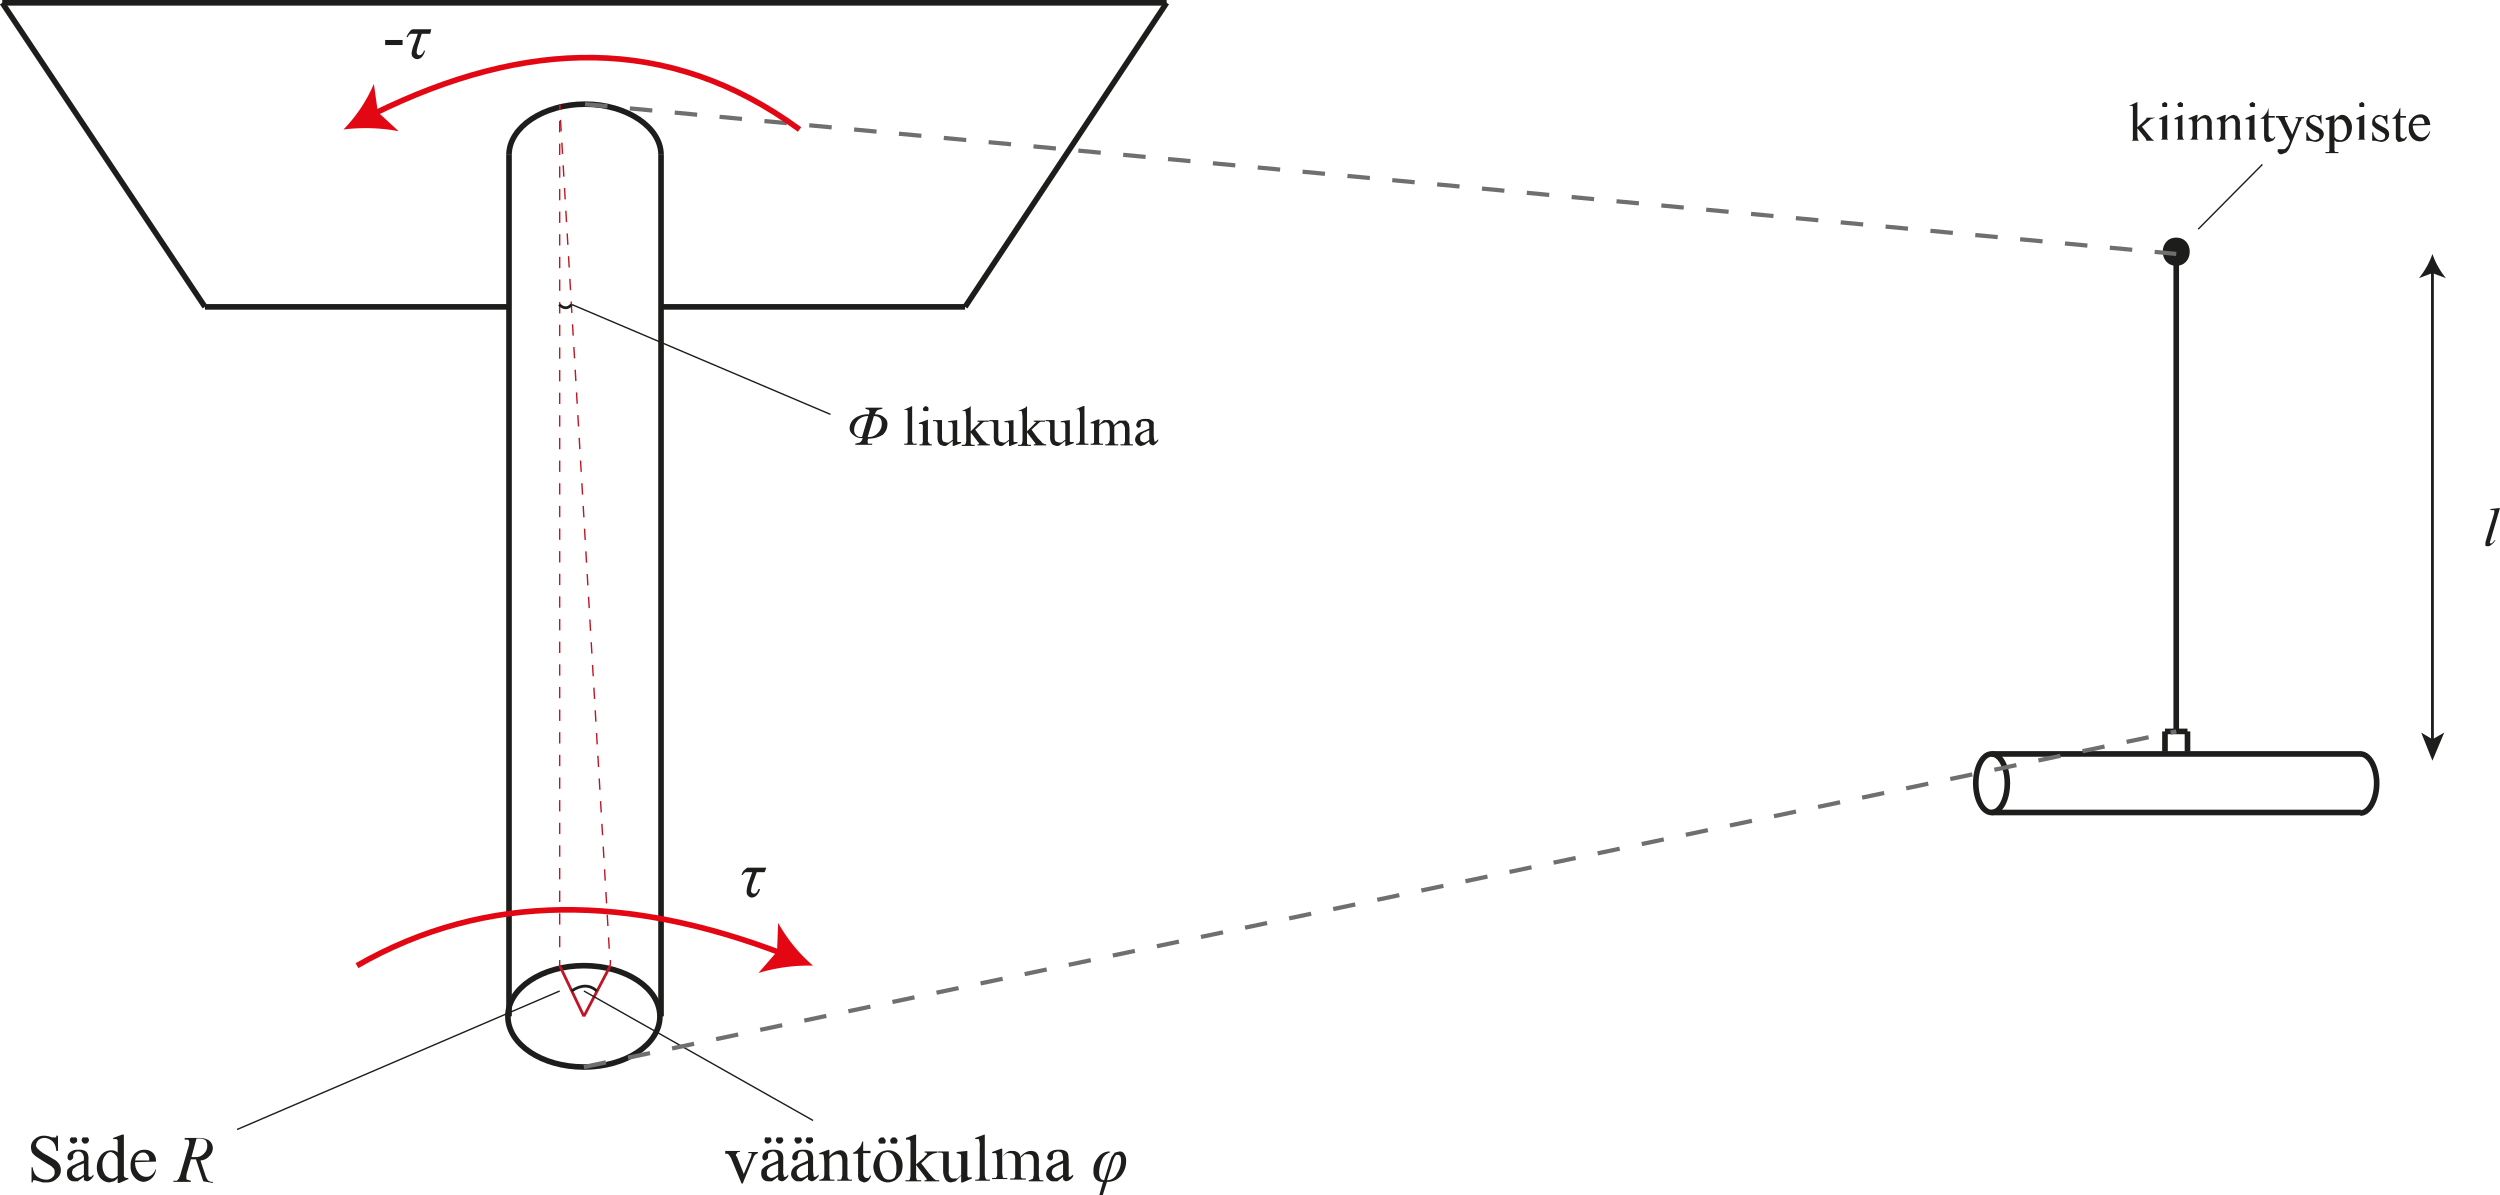 <svg xmlns="http://www.w3.org/2000/svg" viewBox="0 0 444 212.3">
  <defs>
    <style>
      .cls-1, .cls-10, .cls-2, .cls-3, .cls-4, .cls-5, .cls-6, .cls-7, .cls-9 {
        fill: none;
        stroke-miterlimit: 10;
      }

      .cls-1, .cls-6, .cls-7 {
        stroke: #1d1d1b;
      }

      .cls-2, .cls-3, .cls-4, .cls-5 {
        stroke: #be1622;
      }

      .cls-2, .cls-3, .cls-4, .cls-7 {
        stroke-width: 0.25px;
      }

      .cls-3 {
        stroke-dasharray: 2.01 2.01;
      }

      .cls-4 {
        stroke-dasharray: 2.02 2.02;
      }

      .cls-5, .cls-6 {
        stroke-width: 0.5px;
      }

      .cls-8 {
        fill: #1d1d1b;
      }

      .cls-9 {
        stroke: #706f6f;
        stroke-width: 0.75px;
        stroke-dasharray: 4;
      }

      .cls-10 {
        stroke: #e30613;
      }

      .cls-11 {
        fill: #e30613;
      }
    </style>
  </defs>
  <g id="Layer_1" data-name="Layer 1">
    <line class="cls-1" x1="0.4" y1="0.5" x2="36.4" y2="54.5"/>
    <line class="cls-1" x1="207.2" y1="0.5" x2="0.4" y2="0.5"/>
    <line class="cls-1" x1="36.4" y1="54.5" x2="90.4" y2="54.5"/>
    <line class="cls-1" x1="207.2" y1="0.5" x2="171.4" y2="54.5"/>
    <line class="cls-1" x1="90.4" y1="27.5" x2="90.4" y2="180.5"/>
    <path class="cls-1" d="M189.4,99.4c0-4.9-6.1-9-13.5-9s-13.5,4.1-13.5,9" transform="translate(-72 -71.9)"/>
    <line class="cls-1" x1="117.4" y1="27.5" x2="117.4" y2="180.5"/>
    <line class="cls-1" x1="117.4" y1="54.5" x2="171.4" y2="54.5"/>
    <g>
      <line class="cls-2" x1="99.4" y1="18.5" x2="99.4" y2="19.5"/>
      <line class="cls-3" x1="99.4" y1="21.5" x2="99.4" y2="169.5"/>
      <line class="cls-2" x1="99.4" y1="170.5" x2="99.4" y2="171.5"/>
    </g>
    <g>
      <line class="cls-2" x1="108.4" y1="171.5" x2="108.4" y2="170.5"/>
      <line class="cls-4" x1="108.2" y1="168.5" x2="99.5" y2="20.5"/>
      <line class="cls-2" x1="99.5" y1="19.5" x2="99.4" y2="18.5"/>
    </g>
    <ellipse class="cls-1" cx="103.7" cy="180.5" rx="13.5" ry="9"/>
    <line class="cls-5" x1="99.4" y1="171.5" x2="103.7" y2="180.5"/>
    <line class="cls-5" x1="108.4" y1="171.5" x2="103.7" y2="180.5"/>
    <path class="cls-6" d="M173.5,247.9c1.8-1.2,3.3-1.1,4.5,0" transform="translate(-72 -71.9)"/>
    <line class="cls-7" x1="42.1" y1="200.6" x2="99.4" y2="176"/>
    <g>
      <path class="cls-8" d="M82.3,273.6v2.7H82a3.5,3.5,0,0,0-.3-1.2,2,2,0,0,0-.8-.8,2,2,0,0,0-1.1-.3,1.8,1.8,0,0,0-1,.4,1.5,1.5,0,0,0-.4.9.9.9,0,0,0,.3.6,5.7,5.7,0,0,0,1.7,1.2l1.5.9a2.7,2.7,0,0,1,.7.8,2,2,0,0,1,.2.9,1.8,1.8,0,0,1-.7,1.5,2.4,2.4,0,0,1-1.8.7h-.7l-.7-.2-.7-.2h-.3c0,.1-.1.2-.1.4h-.2v-2.7h.2a3.4,3.4,0,0,0,.4,1.2,1.9,1.9,0,0,0,.8.7,2.4,2.4,0,0,0,1.2.3,1.4,1.4,0,0,0,1.1-.4,1,1,0,0,0,.4-.9,1.3,1.3,0,0,0-.1-.6l-.5-.5-1.3-.8-1.4-.9a4.6,4.6,0,0,1-.7-.7,2.9,2.9,0,0,1-.2-.9,1.8,1.8,0,0,1,.7-1.5,2.3,2.3,0,0,1,1.6-.6,3.5,3.5,0,0,1,1.4.3h.7c.1,0,.1-.1.1-.3Z" transform="translate(-72 -71.9)"/>
      <path class="cls-8" d="M86.9,280.9l-1.1.8h-.7a1.2,1.2,0,0,1-.9-.4,1.5,1.5,0,0,1-.3-1,1.7,1.7,0,0,1,.1-.7,3.5,3.5,0,0,1,.9-.7l2-.9v-.2a1.6,1.6,0,0,0-.3-1.1.9.9,0,0,0-.7-.3.8.8,0,0,0-.6.2c-.2.2-.3.3-.3.5v.3a.5.5,0,0,1-.2.4l-.3.2a.5.5,0,0,1-.4-.2c-.1-.1-.1-.2-.1-.4a1.1,1.1,0,0,1,.5-.9,2,2,0,0,1,1.4-.4,2.2,2.2,0,0,1,1.2.2,1,1,0,0,1,.5.6,2.2,2.2,0,0,1,.1,1v2.8a.3.3,0,0,1,.1.2h.4l.4-.4v.3q-.6.9-1.2.9l-.5-.2C86.9,281.5,86.9,281.2,86.9,280.9Zm-1.8-7h.4a.6.6,0,0,1,.2.5c0,.2,0,.3-.2.4s-.2.2-.4.2a.6.6,0,0,1-.5-.2.5.5,0,0,1-.2-.4c0-.2.1-.3.2-.5Zm1.8,6.6v-2l-1.2.5-.7.5a1.4,1.4,0,0,0-.2.6.8.8,0,0,0,.3.7.9.9,0,0,0,.6.3A2.2,2.2,0,0,0,86.9,280.5Zm.2-6.6h.5c.1.2.2.3.2.5a.5.5,0,0,1-.2.4c-.1.2-.3.2-.5.2a.4.4,0,0,1-.4-.2.5.5,0,0,1-.2-.4c0-.2.1-.3.2-.5Z" transform="translate(-72 -71.9)"/>
      <path class="cls-8" d="M92.9,281.1a1.9,1.9,0,0,1-.7.6l-.8.2a2.3,2.3,0,0,1-1.6-.8,2.9,2.9,0,0,1-.6-1.9,3.5,3.5,0,0,1,.7-2.1,2.3,2.3,0,0,1,1.9-.9,1.5,1.5,0,0,1,1.1.4v-2.1c0-.1-.1-.2-.2-.3h-.6V274l1.6-.6h.3v7.3c.1.2.1.3.2.3s.1.1.2.1h.4v.2l-1.6.7h-.3Zm0-.4v-2.8a1.4,1.4,0,0,0-.2-.7l-.5-.5-.5-.2a1.1,1.1,0,0,0-.9.5,2.4,2.4,0,0,0-.6,1.8,3,3,0,0,0,.5,1.8,1.7,1.7,0,0,0,1.2.6A1.4,1.4,0,0,0,92.9,280.7Z" transform="translate(-72 -71.9)"/>
      <path class="cls-8" d="M96,278.3a2.7,2.7,0,0,0,.6,1.9,1.7,1.7,0,0,0,1.4.7,1.4,1.4,0,0,0,.9-.3,2,2,0,0,0,.7-1h.1a2.4,2.4,0,0,1-2.2,2.2,2.3,2.3,0,0,1-1.6-.8,2.7,2.7,0,0,1-.7-2,3.1,3.1,0,0,1,.7-2.2,2.4,2.4,0,0,1,1.8-.7,2,2,0,0,1,1.5.6,2,2,0,0,1,.5,1.5Zm0-.3h2.5c0-.3,0-.6-.1-.7a1,1,0,0,0-.4-.5.7.7,0,0,0-.6-.2,1,1,0,0,0-.9.4A1.6,1.6,0,0,0,96,278Z" transform="translate(-72 -71.9)"/>
      <path class="cls-8" d="M108.1,281.7l-1.3-3.9h-.9l-.7,2.4a2.8,2.8,0,0,0-.1.8c0,.2,0,.3.1.4l.7.2v.2h-3.1v-.2h.6l.3-.3a3.4,3.4,0,0,0,.4-1l1.4-4.8a2,2,0,0,0,.1-.7.6.6,0,0,0-.2-.5h-.6v-.3h2.5a3.1,3.1,0,0,1,1.9.5,1.8,1.8,0,0,1,.6,1.3,2,2,0,0,1-.6,1.4,2.3,2.3,0,0,1-1.6.8l.8,2.4a3.8,3.8,0,0,0,.5,1.1,1.2,1.2,0,0,0,.9.3v.2Zm-2.1-4.3h.7a1.9,1.9,0,0,0,1.5-.6,1.8,1.8,0,0,0,.6-1.4,1.5,1.5,0,0,0-.3-1,1.8,1.8,0,0,0-1.1-.3h-.5Z" transform="translate(-72 -71.9)"/>
    </g>
    <line class="cls-7" x1="103.7" y1="176" x2="144.4" y2="199"/>
    <g>
      <path class="cls-8" d="M200.8,276.3h2.6v.2h-.2c-.2,0-.3.1-.3.2s-.2.1-.2.3a.8.8,0,0,0,.2.4l1.2,3,1.3-3.1a4.3,4.3,0,0,1,.1-.5.1.1,0,0,0-.1-.1h-.5v-.2h1.7v.2l-.4.2a1.5,1.5,0,0,0-.4.6l-1.9,4.6h-.2l-1.9-4.6-.3-.4q0-.1-.3-.3h-.4Z" transform="translate(-72 -71.9)"/>
      <path class="cls-8" d="M210.2,280.9l-1.1.8h-.7a1.2,1.2,0,0,1-.9-.4,1.5,1.5,0,0,1-.3-1,1.7,1.7,0,0,1,.1-.7,3.5,3.5,0,0,1,.9-.7l2-.9v-.2a1.6,1.6,0,0,0-.3-1.1.9.9,0,0,0-.7-.3l-.6.2a.6.6,0,0,0-.2.5v.3a.5.5,0,0,1-.2.4l-.3.2a.5.5,0,0,1-.4-.2c-.1-.1-.1-.2-.1-.4a1.1,1.1,0,0,1,.5-.9,2,2,0,0,1,1.4-.4,2.2,2.2,0,0,1,1.2.2,1,1,0,0,1,.5.6,2.2,2.2,0,0,1,.1,1v1.8a2.2,2.2,0,0,0,.1,1v.2h.4l.4-.4v.3q-.6.9-1.2.9l-.5-.2C210.2,281.5,210.2,281.2,210.2,280.9Zm-1.8-7h.4a.6.6,0,0,1,.2.5c0,.2,0,.3-.2.4s-.2.2-.4.2a.6.6,0,0,1-.5-.2c-.1-.1-.1-.2-.1-.4a.9.9,0,0,1,.1-.5Zm1.8,6.6v-2l-1.2.5c-.3.2-.5.3-.6.5a.7.7,0,0,0-.2.6c0,.3,0,.6.2.7a.9.9,0,0,0,.6.3A2.2,2.2,0,0,0,210.2,280.5Zm.3-6.6h.4c.1.2.2.3.2.5a.5.5,0,0,1-.2.4.4.4,0,0,1-.4.2c-.2,0-.4,0-.5-.2a.5.5,0,0,1-.2-.4c0-.2.1-.3.2-.5Z" transform="translate(-72 -71.9)"/>
      <path class="cls-8" d="M215.5,280.9l-1.1.8h-.6a1,1,0,0,1-.9-.4,1.2,1.2,0,0,1-.4-1,1.9,1.9,0,0,1,.2-.7,1.9,1.9,0,0,1,.8-.7l2-.9v-.2a1.6,1.6,0,0,0-.3-1.1.8.8,0,0,0-.7-.3.8.8,0,0,0-.6.2c-.1.2-.2.3-.2.5v.3c0,.2-.1.3-.1.4l-.4.2a.5.5,0,0,1-.4-.2c-.1-.1-.1-.2-.1-.4a1.4,1.4,0,0,1,.5-.9,2.2,2.2,0,0,1,1.5-.4,2,2,0,0,1,1.1.2c.3.1.4.3.5.6a2.2,2.2,0,0,1,.1,1v1.8a7.7,7.7,0,0,0,.1,1c0,.1,0,.2.1.2h.3l.5-.4v.3c-.5.6-.9.9-1.3.9l-.4-.2C215.5,281.5,215.5,281.2,215.5,280.9Zm-1.8-7h.5c.1.2.2.3.2.5a.5.5,0,0,1-.2.4.6.6,0,0,1-.5.2c-.2,0-.3,0-.4-.2s-.2-.2-.2-.4a.6.6,0,0,1,.2-.5Zm1.8,6.6v-2l-1.2.5c-.3.2-.5.3-.6.5a.7.7,0,0,0-.2.6,1.2,1.2,0,0,0,.2.7.9.9,0,0,0,.6.3A2.2,2.2,0,0,0,215.5,280.5Zm.3-6.6h.4a.6.6,0,0,1,.2.5c0,.2,0,.3-.2.4s-.2.2-.4.2a.6.6,0,0,1-.5-.2.5.5,0,0,1-.2-.4c0-.2.1-.3.2-.5Z" transform="translate(-72 -71.9)"/>
      <path class="cls-8" d="M219.3,277.3a2.6,2.6,0,0,1,1.8-1.1,1.1,1.1,0,0,1,.8.2,1.3,1.3,0,0,1,.5.7,3.1,3.1,0,0,1,.1,1.1v2.3c0,.3,0,.6.1.7s.1.1.2.2h.5v.2h-2.6v-.2h.6a.5.5,0,0,0,.2-.4,1.2,1.2,0,0,0,.1-.5v-2.2a2.7,2.7,0,0,0-.2-1.1.9.9,0,0,0-.7-.3,1.9,1.9,0,0,0-1.4.8v2.8a5.6,5.6,0,0,0,.1.7.2.2,0,0,0,.2.2h.6v.2h-2.7v-.2h.2l.5-.2a1.5,1.5,0,0,0,.2-.8v-2a10.5,10.5,0,0,0-.1-1.2c0-.1-.1-.2-.1-.3h-.7v-.2l1.6-.6h.2Z" transform="translate(-72 -71.9)"/>
      <path class="cls-8" d="M225.3,274.6v1.7h1.3v.4h-1.3v3.5a1,1,0,0,0,.2.7.5.5,0,0,0,.4.2h.3c.2-.1.2-.2.3-.4h.2a1.9,1.9,0,0,1-.5.9,1.3,1.3,0,0,1-.8.3l-.5-.2a.8.8,0,0,1-.4-.4,2.2,2.2,0,0,1-.1-.9v-3.6h-.9v-.2c.2,0,.4-.2.7-.4l.6-.7a3.4,3.4,0,0,0,.3-.8Z" transform="translate(-72 -71.9)"/>
      <path class="cls-8" d="M229.7,276.2a2.5,2.5,0,0,1,2,.9,2.8,2.8,0,0,1,.6,1.8,4,4,0,0,1-.3,1.5,3.6,3.6,0,0,1-1,1.1,2.8,2.8,0,0,1-1.3.4,2.6,2.6,0,0,1-2-1,3.2,3.2,0,0,1-.6-1.8,4.2,4.2,0,0,1,.4-1.5,2.2,2.2,0,0,1,1-1.1A2.7,2.7,0,0,1,229.7,276.2Zm-1-2.3c.2,0,.3,0,.4.2s.2.2.2.4a.6.6,0,0,1-.2.5h-.9c-.1-.2-.2-.3-.2-.5a.5.5,0,0,1,.2-.4A.6.6,0,0,1,228.7,273.9Zm.8,2.6-.6.2a1.8,1.8,0,0,0-.5.7,3.7,3.7,0,0,0-.2,1.2,4.2,4.2,0,0,0,.5,2,1.2,1.2,0,0,0,1.2.8,1.3,1.3,0,0,0,1-.4,3.2,3.2,0,0,0,.3-1.6,3.9,3.9,0,0,0-.6-2.3A1.3,1.3,0,0,0,229.5,276.5Zm1.3-2.6a.4.4,0,0,1,.4.2.5.5,0,0,1,.2.4c0,.2-.1.3-.2.5h-.9c-.1-.2-.2-.3-.2-.5a.5.5,0,0,1,.2-.4C230.4,273.9,230.6,273.9,230.8,273.9Z" transform="translate(-72 -71.9)"/>
      <path class="cls-8" d="M234.7,273.4v5.3l1.4-1.2c.2-.3.4-.5.5-.5v-.2c0-.1,0-.1-.1-.2h-.3v-.2h2.3v.2l-.8.2-.7.4-1.4,1.3,1.4,1.8.8.9c.2.1.3.3.5.3h.5v.2h-2.6v-.2h.3a.3.3,0,0,0,.1-.2l-.3-.4-1.6-2.1v1.8c0,.3,0,.6.1.7a.2.2,0,0,0,.2.2h.6v.2h-2.8v-.2h.6c.1-.1.2-.1.2-.2s.1-.4.1-.7v-6l-.2-.3h-.6V274l1.6-.6Z" transform="translate(-72 -71.9)"/>
      <path class="cls-8" d="M243.8,276.3v4.4c.1.2.1.3.2.3h.6v.2l-1.6.7h-.3v-1.2l-1,1-.8.2a1.3,1.3,0,0,1-.8-.3,1.6,1.6,0,0,1-.4-.7,2.7,2.7,0,0,1-.2-1.1v-3l-.3-.2h-.6v-.2h1.9v3.6a1.3,1.3,0,0,0,.3,1,.7.7,0,0,0,.6.2h.6l.7-.6v-3.1c0-.3,0-.5-.1-.6l-.7-.2v-.2Z" transform="translate(-72 -71.9)"/>
      <path class="cls-8" d="M246.9,273.4v7.1a3.5,3.5,0,0,0,.1.6l.2.3h.6v.2h-2.6v-.2h.5c.1,0,.1-.1.2-.2s.1-.4.1-.7v-4.9a2.5,2.5,0,0,0-.1-1.1.4.4,0,0,0-.1-.3h-.6V274l1.6-.6Z" transform="translate(-72 -71.9)"/>
      <path class="cls-8" d="M250,277.3l.7-.7.6-.3h.6a1.6,1.6,0,0,1,.9.3,1,1,0,0,1,.4.8,2.7,2.7,0,0,1,1.1-.9,1.7,1.7,0,0,1,1.6,0,1.3,1.3,0,0,1,.5.7,3.1,3.1,0,0,1,.1,1.1v2.3c0,.3.1.5.1.7s.1.1.2.2h.5v.2h-2.6v-.2h.1l.5-.2c.1,0,.2-.1.2-.3s.1-.2.1-.5v-2.3a2.2,2.2,0,0,0-.2-1,.9.9,0,0,0-.7-.3H254l-.7.6h0v3.5l.3.2h.6v.2h-2.8v-.2h.7l.2-.3v-2.9c0-.5,0-.8-.2-1a.8.8,0,0,0-.7-.3h-.6l-.8.6v2.9a5.6,5.6,0,0,0,.1.7.2.2,0,0,0,.2.2h.6v.2h-2.7v-.2h.6c.1,0,.1-.1.2-.2s.1-.4.1-.7v-2.1a10.4,10.4,0,0,0-.1-1.1c0-.1-.1-.2-.1-.3h-.7v-.2l1.6-.6h.2Z" transform="translate(-72 -71.9)"/>
      <path class="cls-8" d="M260.8,280.9l-1,.8h-.7a1,1,0,0,1-.9-.4,1.2,1.2,0,0,1-.4-1,1.9,1.9,0,0,1,.2-.7,2.9,2.9,0,0,1,.8-.7l2-.9v-.2a2.7,2.7,0,0,0-.2-1.1,1.1,1.1,0,0,0-.8-.3l-.6.2c-.1.2-.2.3-.2.5v.3c0,.2,0,.3-.1.4a.5.5,0,0,1-.4.2l-.3-.2a.5.5,0,0,1-.2-.4,1.4,1.4,0,0,1,.5-.9,2.4,2.4,0,0,1,1.5-.4,2.2,2.2,0,0,1,1.2.2,1,1,0,0,1,.5.6,7.7,7.7,0,0,1,.1,1v3h.3l.5-.4v.3a1.7,1.7,0,0,1-1.3.9l-.4-.2A1.2,1.2,0,0,1,260.8,280.9Zm0-.4v-2l-1.1.5c-.3.2-.6.3-.7.5a1.4,1.4,0,0,0-.2.6.8.8,0,0,0,.3.7.5.5,0,0,0,.5.3A2.2,2.2,0,0,0,260.8,280.5Z" transform="translate(-72 -71.9)"/>
      <path class="cls-8" d="M267.8,284.3h-.6l.7-2.5a1.5,1.5,0,0,1-1.3-.5,2,2,0,0,1-.4-1.4,3.5,3.5,0,0,1,.8-2.4,2.5,2.5,0,0,1,2.1-1.1v.2a2.2,2.2,0,0,0-1.4,1.3,6.3,6.3,0,0,0-.5,2.2c0,.9.3,1.4.9,1.4l.8-2.6c.2-.7.4-1.2.5-1.5l.6-.8.8-.2a.9.9,0,0,1,.9.5,2.1,2.1,0,0,1,.3,1.2,4.1,4.1,0,0,1-.9,2.6,3.1,3.1,0,0,1-2.5,1.1Zm.8-2.8a1.9,1.9,0,0,0,1.8-1.2,4.1,4.1,0,0,0,.7-2.3c0-.7-.2-1-.6-1s-.3.1-.5.3a6.3,6.3,0,0,0-.6,1.7Z" transform="translate(-72 -71.9)"/>
    </g>
    <path class="cls-8" d="M203.9,227.3h-.2a2,2,0,0,1,.4-.8l.6-.5h3.4l-.3.8h-1.4l-.8,2.2a5.8,5.8,0,0,0-.2,1,.5.5,0,0,0,.6.6c.3,0,.5-.3.7-.8h.3q-.5,1.5-1.5,1.5a.7.7,0,0,1-.6-.3c-.2-.1-.3-.4-.3-.8a5.4,5.4,0,0,1,.4-1.7l.6-1.7h-1.1C204.3,226.8,204.1,227,203.9,227.3Z" transform="translate(-72 -71.9)"/>
    <g>
      <path class="cls-8" d="M140.4,79h3.1v.9h-3.1Z" transform="translate(-72 -71.9)"/>
      <path class="cls-8" d="M144.4,78.5h-.2a2.6,2.6,0,0,1,.5-.9,1,1,0,0,1,.6-.5h3.3l-.2.8h-1.5l-.7,2.2a5.8,5.8,0,0,0-.2,1c0,.4.2.6.5.6s.6-.3.8-.8h.2c-.3,1-.8,1.5-1.4,1.5a.9.9,0,0,1-.7-.3c-.2-.1-.3-.4-.3-.8a6.8,6.8,0,0,1,.5-1.7l.6-1.7h-1.1C144.8,77.9,144.6,78.1,144.4,78.5Z" transform="translate(-72 -71.9)"/>
    </g>
    <path class="cls-6" d="M171.3,126c.9.8,1.6.7,2.2,0" transform="translate(-72 -71.9)"/>
    <line class="cls-7" x1="101.6" y1="54.1" x2="147.5" y2="73.6"/>
    <g>
      <path class="cls-8" d="M226.3,145.5a1.1,1.1,0,0,0,.1-.5.4.4,0,0,0-.1-.3l-.6-.2v-.2h3v.2l-.8.2a1.2,1.2,0,0,0-.5.8,2.2,2.2,0,0,1,1.7.6,1.3,1.3,0,0,1,.5,1.2,2.5,2.5,0,0,1-.8,1.8,4.7,4.7,0,0,1-2.6.7,1.1,1.1,0,0,0-.1.5.6.6,0,0,0,.1.4h.7v.2h-3v-.2l.8-.2a1.2,1.2,0,0,0,.5-.8,2.1,2.1,0,0,1-1.7-.6,1.4,1.4,0,0,1-.6-1.2,2.2,2.2,0,0,1,.9-1.7A3.8,3.8,0,0,1,226.3,145.5Zm-.1.3a2.4,2.4,0,0,0-1.8.7,2.6,2.6,0,0,0-.7,1.7,1.2,1.2,0,0,0,1.4,1.3Zm-.1,3.7a2.1,2.1,0,0,0,1.8-.7,2.2,2.2,0,0,0,.7-1.7c0-.8-.4-1.3-1.4-1.3Z" transform="translate(-72 -71.9)"/>
      <path class="cls-8" d="M234,144v6a.7.7,0,0,0,.1.5.2.2,0,0,0,.2.2h.5v.2h-2.2v-.2h.4l.2-.2V145c0-.2-.1-.2-.1-.3h-.6l1.3-.6Z" transform="translate(-72 -71.9)"/>
      <path class="cls-8" d="M236.8,146.4V150a.7.7,0,0,0,.1.5l.2.2c0,.1.2.1.4.1v.2h-2.2v-.2h.5v-.2a.7.7,0,0,0,.1-.5v-2.7l-.2-.2h-.5v-.2l1.4-.5Zm-.4-2.4.4.2a.4.4,0,0,1,.1.3c0,.2,0,.3-.1.4h-.7a.5.5,0,0,1-.2-.4l.2-.3Z" transform="translate(-72 -71.9)"/>
      <path class="cls-8" d="M242,146.5v3.7a.3.3,0,0,0,.1.2h.6v.2l-1.3.5h-.2v-.9l-.9.7a.8.8,0,0,1-.7.2l-.6-.2a1.3,1.3,0,0,1-.4-.6,2.2,2.2,0,0,1-.1-.9v-2a.7.7,0,0,0-.1-.5l-.2-.2h-.5v-.2h1.6v3a1.3,1.3,0,0,0,.2.8l.6.2h.4l.7-.5v-2.6a.8.8,0,0,0-.2-.5h-.6v-.2Z" transform="translate(-72 -71.9)"/>
      <path class="cls-8" d="M244.4,144v4.5l1.1-1.1.4-.4h.1c0-.1-.1-.1-.1-.2h-.3v-.2h2v.2h-.7c-.2,0-.4.2-.6.4l-1.1,1,1.1,1.5a2.2,2.2,0,0,0,.7.7.5.5,0,0,0,.4.3c0,.1.2.1.4.1v.2h-2.2v-.2h.3c0-.1,0-.2-.2-.4l-1.3-1.7v2l.2.2h.5v.2h-2.3v-.2h.5l.2-.2a4.3,4.3,0,0,0,.1-.5v-4.1a5.5,5.5,0,0,0-.1-.9c0-.2,0-.2-.1-.3h-.6l1.3-.6Z" transform="translate(-72 -71.9)"/>
      <path class="cls-8" d="M252,146.5v3.7a.3.3,0,0,0,.1.2h.6v.2l-1.3.5h-.2v-.9l-.9.7a.8.8,0,0,1-.7.2l-.6-.2a1.3,1.3,0,0,1-.4-.6,2.2,2.2,0,0,1-.1-.9v-2a.7.7,0,0,0-.1-.5l-.2-.2h-.5v-.2h1.6v3a1.3,1.3,0,0,0,.2.8l.6.2h.4l.7-.5v-2.6a.8.8,0,0,0-.2-.5h-.6v-.2Z" transform="translate(-72 -71.9)"/>
      <path class="cls-8" d="M254.4,144v4.5l1.1-1.1.4-.4h.1c0-.1-.1-.1-.1-.2h-.3v-.2h2v.2h-.7c-.2,0-.4.2-.6.4l-1.1,1,1.1,1.5.7.7a.5.5,0,0,0,.4.3c0,.1.2.1.4.1v.2h-2.2v-.2h.3c0-.1,0-.2-.2-.4l-1.3-1.7v2l.2.2h.5v.2h-2.3v-.2h.5l.2-.2a4.3,4.3,0,0,0,.1-.5v-4.1a5.5,5.5,0,0,0-.1-.9c0-.2,0-.2-.1-.3h-.6l1.3-.6Z" transform="translate(-72 -71.9)"/>
      <path class="cls-8" d="M262,146.5v3.7a.3.3,0,0,0,.1.2h.6v.2l-1.3.5h-.2v-.9l-.9.7a.8.8,0,0,1-.7.2l-.6-.2a1.3,1.3,0,0,1-.4-.6,2.2,2.2,0,0,1-.1-.9v-2a.7.7,0,0,0-.1-.5l-.2-.2h-.5v-.2h1.6v3a1.3,1.3,0,0,0,.2.8l.6.2h.4l.7-.5v-2.6a.8.8,0,0,0-.2-.5h-.6v-.2Z" transform="translate(-72 -71.9)"/>
      <path class="cls-8" d="M264.6,144v6.5c.1.1.1.2.2.2h.5v.2h-2.2v-.2c.2,0,.4,0,.4-.1a.2.2,0,0,0,.2-.2.7.7,0,0,0,.1-.5v-4.1c0-.5,0-.8-.1-.9s0-.2-.1-.3H263l1.4-.6Z" transform="translate(-72 -71.9)"/>
      <path class="cls-8" d="M267.2,147.3l.5-.5c.2-.2.3-.3.5-.3h.5a.8.8,0,0,1,.7.2,1,1,0,0,1,.4.7l.9-.8H272l.5.6c0,.2.1.5.1.9v2.5c.1.1.1.2.2.2h.4v.2H271v-.2h.6a.4.4,0,0,0,.1-.3c.1,0,.1-.2.1-.4v-2a1.2,1.2,0,0,0-.2-.7.7.7,0,0,0-.6-.4l-.5.2a1.3,1.3,0,0,0-.6.5h0v2.9l.2.2h.5v.2h-2.3v-.2c.3,0,.5,0,.5-.1s.2-.1.2-.3.1-.2.1-.4v-2a1.9,1.9,0,0,0-.2-.8.6.6,0,0,0-.6-.3l-.5.2a1,1,0,0,0-.6.5v2.9l.2.2h.5v.2h-2.2v-.2h.4l.2-.2v-3.2a.3.3,0,0,0-.1-.2h-.5v-.2l1.3-.5h.3Z" transform="translate(-72 -71.9)"/>
      <path class="cls-8" d="M276.1,150.3l-.8.6-.6.2a.9.9,0,0,1-.8-.4,1,1,0,0,1-.3-.8,1.4,1.4,0,0,1,.2-.6,2.2,2.2,0,0,1,.7-.6l1.6-.7v-.2c0-.4,0-.7-.2-.9s-.3-.2-.6-.2h-.5a.8.8,0,0,0-.2.4v.3c0,.1,0,.3-.1.3s-.1.2-.3.2l-.3-.2c0-.1-.1-.2-.1-.3a1.2,1.2,0,0,1,.4-.8,2.3,2.3,0,0,1,1.3-.3c.4,0,.7,0,.9.2a1,1,0,0,1,.5.4v2.4a5.4,5.4,0,0,0,.1.8v.2h.3l.4-.4v.3c-.4.5-.7.8-1,.8l-.4-.2A.8.8,0,0,1,276.1,150.3Zm0-.3v-1.7l-.9.4c-.3.2-.5.3-.6.5a.7.7,0,0,0-.1.5.7.7,0,0,0,.2.6l.5.2A2.1,2.1,0,0,0,276.1,150Z" transform="translate(-72 -71.9)"/>
    </g>
    <line class="cls-1" x1="386.5" y1="129.9" x2="386.5" y2="45.1"/>
    <line class="cls-1" x1="353.7" y1="133.9" x2="419.3" y2="133.9"/>
    <line class="cls-1" x1="419.3" y1="144.3" x2="353.7" y2="144.3"/>
    <line class="cls-1" x1="384.5" y1="133.5" x2="384.5" y2="129.9"/>
    <line class="cls-1" x1="388.5" y1="133.5" x2="388.5" y2="129.9"/>
    <line class="cls-1" x1="384.5" y1="129.9" x2="388.5" y2="129.9"/>
    <path class="cls-1" d="M491.2,205.8c1.6,0,2.9,2.4,2.9,5.2s-1.3,5.3-2.9,5.3" transform="translate(-72 -71.9)"/>
    <ellipse class="cls-1" cx="353.7" cy="139.1" rx="2.8" ry="5.2"/>
    <path class="cls-8" d="M458.5,119.1c3.2,0,3.2-5,0-5s-3.2,5,0,5Z" transform="translate(-72 -71.9)"/>
    <line class="cls-9" x1="103.9" y1="18.5" x2="386.5" y2="45.1"/>
    <line class="cls-9" x1="103.7" y1="189.5" x2="386.5" y2="129.9"/>
    <g>
      <line class="cls-6" x1="432" y1="48.1" x2="432" y2="131.5"/>
      <path class="cls-8" d="M504,117a14,14,0,0,1-2.4,4.3l2.4-.9,2.4.9A14,14,0,0,1,504,117Z" transform="translate(-72 -71.9)"/>
      <polygon class="cls-8" points="432 135.1 430 130.1 432 131.3 434.1 130.1 432 135.1"/>
    </g>
    <path class="cls-8" d="M516,162.1l-1.7,5.8a1.3,1.3,0,0,0-.1.5h.3c.2-.1.4-.4.6-.6h.1a2.4,2.4,0,0,1-.8.9.7.7,0,0,1-.6.2h-.3a.4.4,0,0,1-.1-.3,2.3,2.3,0,0,1,.1-.7l1.4-4.6a2.8,2.8,0,0,0,.1-.6c0-.1,0-.2-.1-.2h-.6v-.2Z" transform="translate(-72 -71.9)"/>
    <g>
      <path class="cls-8" d="M451.6,90v4.5l1.2-1.1.4-.4h0v-.2h1.6l-.6.2c-.2,0-.4.2-.6.4l-1.2,1,1.2,1.5.6.7.4.3h-1.5a.1.1,0,0,0,.1-.1l-.2-.4-1.4-1.7v1.4a3.5,3.5,0,0,0,.1.6l.2.2h-1.3l.2-.2V90.9c0-.1-.1-.1-.1-.2h-.6l1.3-.6Z" transform="translate(-72 -71.9)"/>
      <path class="cls-8" d="M456.9,92.3v4.2c.1.1.1.2.2.2h-1.3l.2-.2V93.1h-.5v-.2l1.3-.6Zm-.4-2.3.3.2c.1,0,.1.2.1.3a.6.6,0,0,1-.1.4h-.7a.6.6,0,0,1-.1-.4c0-.1,0-.3.1-.3Z" transform="translate(-72 -71.9)"/>
      <path class="cls-8" d="M459.6,92.3v3.6a3.5,3.5,0,0,0,.1.6l.2.2h-1.3l.2-.2V93.1h-.6v-.2l1.3-.6Zm-.4-2.3.4.2c.1,0,.1.2.1.3a.6.6,0,0,1-.1.4h-.7l-.2-.4c0-.1.1-.3.2-.3Z" transform="translate(-72 -71.9)"/>
      <path class="cls-8" d="M462.2,93.3a2.2,2.2,0,0,1,1.5-1l.6.2.4.6a2.2,2.2,0,0,1,.1.9v1.9a3.5,3.5,0,0,0,.1.6.2.2,0,0,0,.2.2h-1.3l.2-.3V94.1a2.2,2.2,0,0,0-.1-.9.6.6,0,0,0-.6-.3c-.4,0-.7.3-1.1.7v2.9l.2.2h-1.6c.2,0,.4-.1.4-.2a1,1,0,0,0,.2-.7V94.3c0-.6,0-.9-.1-1s0-.2-.1-.2h-.5v-.2l1.4-.6h.2Z" transform="translate(-72 -71.9)"/>
      <path class="cls-8" d="M467.2,93.3a2.2,2.2,0,0,1,1.5-1l.6.2.4.6a2.2,2.2,0,0,1,.1.9v1.9a3.5,3.5,0,0,0,.1.6.2.2,0,0,0,.2.2h-1.3l.2-.3V94.1a2.2,2.2,0,0,0-.1-.9.6.6,0,0,0-.6-.3c-.4,0-.7.3-1.1.7v2.9l.2.2h-1.6c.2,0,.4-.1.4-.2a1,1,0,0,0,.2-.7V94.3c0-.6,0-.9-.1-1s0-.2-.1-.2h-.5v-.2l1.4-.6h.2Z" transform="translate(-72 -71.9)"/>
      <path class="cls-8" d="M472.4,92.3v3.6c0,.3,0,.5.1.6l.2.2h-1.3v-.2c.1-.1.1-.3.1-.6V93.3a.3.3,0,0,1-.1-.2h-.6v-.2l1.4-.6ZM472,90l.4.2c.1,0,.1.2.1.3a.6.6,0,0,1-.1.4h-.7l-.2-.4c0-.1.1-.3.2-.3S471.9,90,472,90Z" transform="translate(-72 -71.9)"/>
      <path class="cls-8" d="M474.9,91v1.5H476v.3h-1.1v2.9a.8.8,0,0,0,.2.6l.3.2h.3c.1-.1.2-.2.2-.3h.2a1.2,1.2,0,0,1-.5.7l-.6.2h-.4a.8.8,0,0,1-.4-.4,5.6,5.6,0,0,1-.1-.7v-3h-.7l.6-.4.5-.6a2.4,2.4,0,0,0,.3-.7Z" transform="translate(-72 -71.9)"/>
      <path class="cls-8" d="M476.2,92.5h2.1v.2h-.5V93l.2.5,1.1,2.3,1-2.5v-.4h-.4v-.2h1.5v.2h-.3c-.1.1-.2.1-.2.3s-.1.1-.2.3l-1.8,4.5a2.6,2.6,0,0,1-.7,1l-.8.3c-.2,0-.4,0-.5-.2s-.2-.2-.2-.3,0-.3.1-.4h1.1l.3-.2.4-.5.3-.8L477,93.4l-.3-.4a.2.2,0,0,0-.2-.2h-.3Z" transform="translate(-72 -71.9)"/>
      <path class="cls-8" d="M484.3,92.3v1.6h-.1a3,3,0,0,0-.5-1,1.1,1.1,0,0,0-.8-.3l-.5.2a.4.4,0,0,0-.2.4.7.7,0,0,0,.1.5l.6.4.8.4c.6.3,1,.7,1,1.2a1.2,1.2,0,0,1-.5,1,1.4,1.4,0,0,1-1,.4l-1-.2h-.6V95.4h.2a1.9,1.9,0,0,0,.5,1.1,1.4,1.4,0,0,0,.9.3l.5-.2c.2-.1.2-.3.2-.5s0-.4-.2-.5l-1-.6-.9-.7a1.2,1.2,0,0,1-.2-.7,1.2,1.2,0,0,1,.4-.9,1.5,1.5,0,0,1,1-.4l.6.2h.5v-.2Z" transform="translate(-72 -71.9)"/>
      <path class="cls-8" d="M485,92.9l1.4-.5h.2v1c.2-.4.4-.7.7-.8a.9.9,0,0,1,.7-.3,1.4,1.4,0,0,1,1.1.6,2.4,2.4,0,0,1,.6,1.7,3.2,3.2,0,0,1-.7,1.9,1.8,1.8,0,0,1-1.4.6H487l-.4-.3v1.9c.1.1.1.2.2.2h.5v.2H485v-.2h.6a.3.3,0,0,0,.1-.2V93.2h-.6Zm1.6.8v2.4c0,.2.2.3.3.5l.7.2a.9.9,0,0,0,.8-.4,2,2,0,0,0,.4-1.4,2.5,2.5,0,0,0-.5-1.6.9.9,0,0,0-.7-.3h-.5C487,93.2,486.8,93.4,486.6,93.7Z" transform="translate(-72 -71.9)"/>
      <path class="cls-8" d="M491.9,92.3v4.2c.1.1.1.2.2.2h-1.3l.2-.2V93.1h-.5v-.2l1.3-.6Zm-.4-2.3.3.2c.1,0,.1.2.1.3a.6.6,0,0,1-.1.4h-.7a.6.6,0,0,1-.1-.4c0-.1,0-.3.1-.3Z" transform="translate(-72 -71.9)"/>
      <path class="cls-8" d="M496,92.3v1.6h-.2a1.9,1.9,0,0,0-.5-1,.8.8,0,0,0-.7-.3l-.5.2a.5.5,0,0,0-.3.4.8.8,0,0,0,.2.5l.6.4.7.4c.7.3,1,.7,1,1.2a1.2,1.2,0,0,1-.4,1,1.5,1.5,0,0,1-1.1.4l-.9-.2h-.6V95.4h.2a1.4,1.4,0,0,0,.5,1.1,1.1,1.1,0,0,0,.8.3,1.1,1.1,0,0,0,.6-.2.7.7,0,0,0,0-1l-1-.6a2.5,2.5,0,0,1-.9-.7c-.2-.1-.2-.4-.2-.7a1.2,1.2,0,0,1,.4-.9,1.3,1.3,0,0,1,.9-.4l.7.2h.4c.1,0,.1-.1.1-.2Z" transform="translate(-72 -71.9)"/>
      <path class="cls-8" d="M498.3,91v1.5h1v.3h-1v2.9c0,.3,0,.5.1.6l.3.2h.3l.3-.3h.2a1.8,1.8,0,0,1-.5.7l-.7.2h-.4l-.3-.4c-.1-.1-.1-.4-.1-.7v-3h-.7l.5-.4.5-.6a2.4,2.4,0,0,0,.3-.7Z" transform="translate(-72 -71.9)"/>
      <path class="cls-8" d="M500.5,94.2a2.5,2.5,0,0,0,.5,1.5,1.4,1.4,0,0,0,1.1.6,1.1,1.1,0,0,0,.8-.3,1.8,1.8,0,0,0,.6-.8h.1a2.3,2.3,0,0,1-.6,1.2,1.4,1.4,0,0,1-1.2.6,1.8,1.8,0,0,1-1.4-.6,2.5,2.5,0,0,1-.6-1.7,2.4,2.4,0,0,1,.6-1.8,2.1,2.1,0,0,1,1.5-.7,1.7,1.7,0,0,1,1.2.5,2.2,2.2,0,0,1,.5,1.4Zm0-.3h2.1a3.5,3.5,0,0,0-.1-.6,1,1,0,0,0-.4-.5h-.5a.9.9,0,0,0-.7.3A1.9,1.9,0,0,0,500.5,93.9Z" transform="translate(-72 -71.9)"/>
    </g>
    <line class="cls-7" x1="390.4" y1="40.7" x2="401.8" y2="29.2"/>
  </g>
  <g id="Layer_2" data-name="Layer 2">
    <g>
      <path class="cls-10" d="M135.4,243.4c23.2-13.3,48.6-12.4,75.4-2.2" transform="translate(-72 -71.9)"/>
      <path class="cls-11" d="M216.4,243.4a31.2,31.2,0,0,0-9.7,1.3l3.3-3.8.2-5.1A28,28,0,0,0,216.4,243.4Z" transform="translate(-72 -71.9)"/>
    </g>
    <g>
      <path class="cls-10" d="M214,94.9c-23.3-17.1-48.8-16-75.6-2.8" transform="translate(-72 -71.9)"/>
      <path class="cls-11" d="M133,94.9a26.7,26.7,0,0,0,5.4-8.1l.7,5,3.7,3.4A32,32,0,0,0,133,94.9Z" transform="translate(-72 -71.9)"/>
    </g>
  </g>
</svg>
